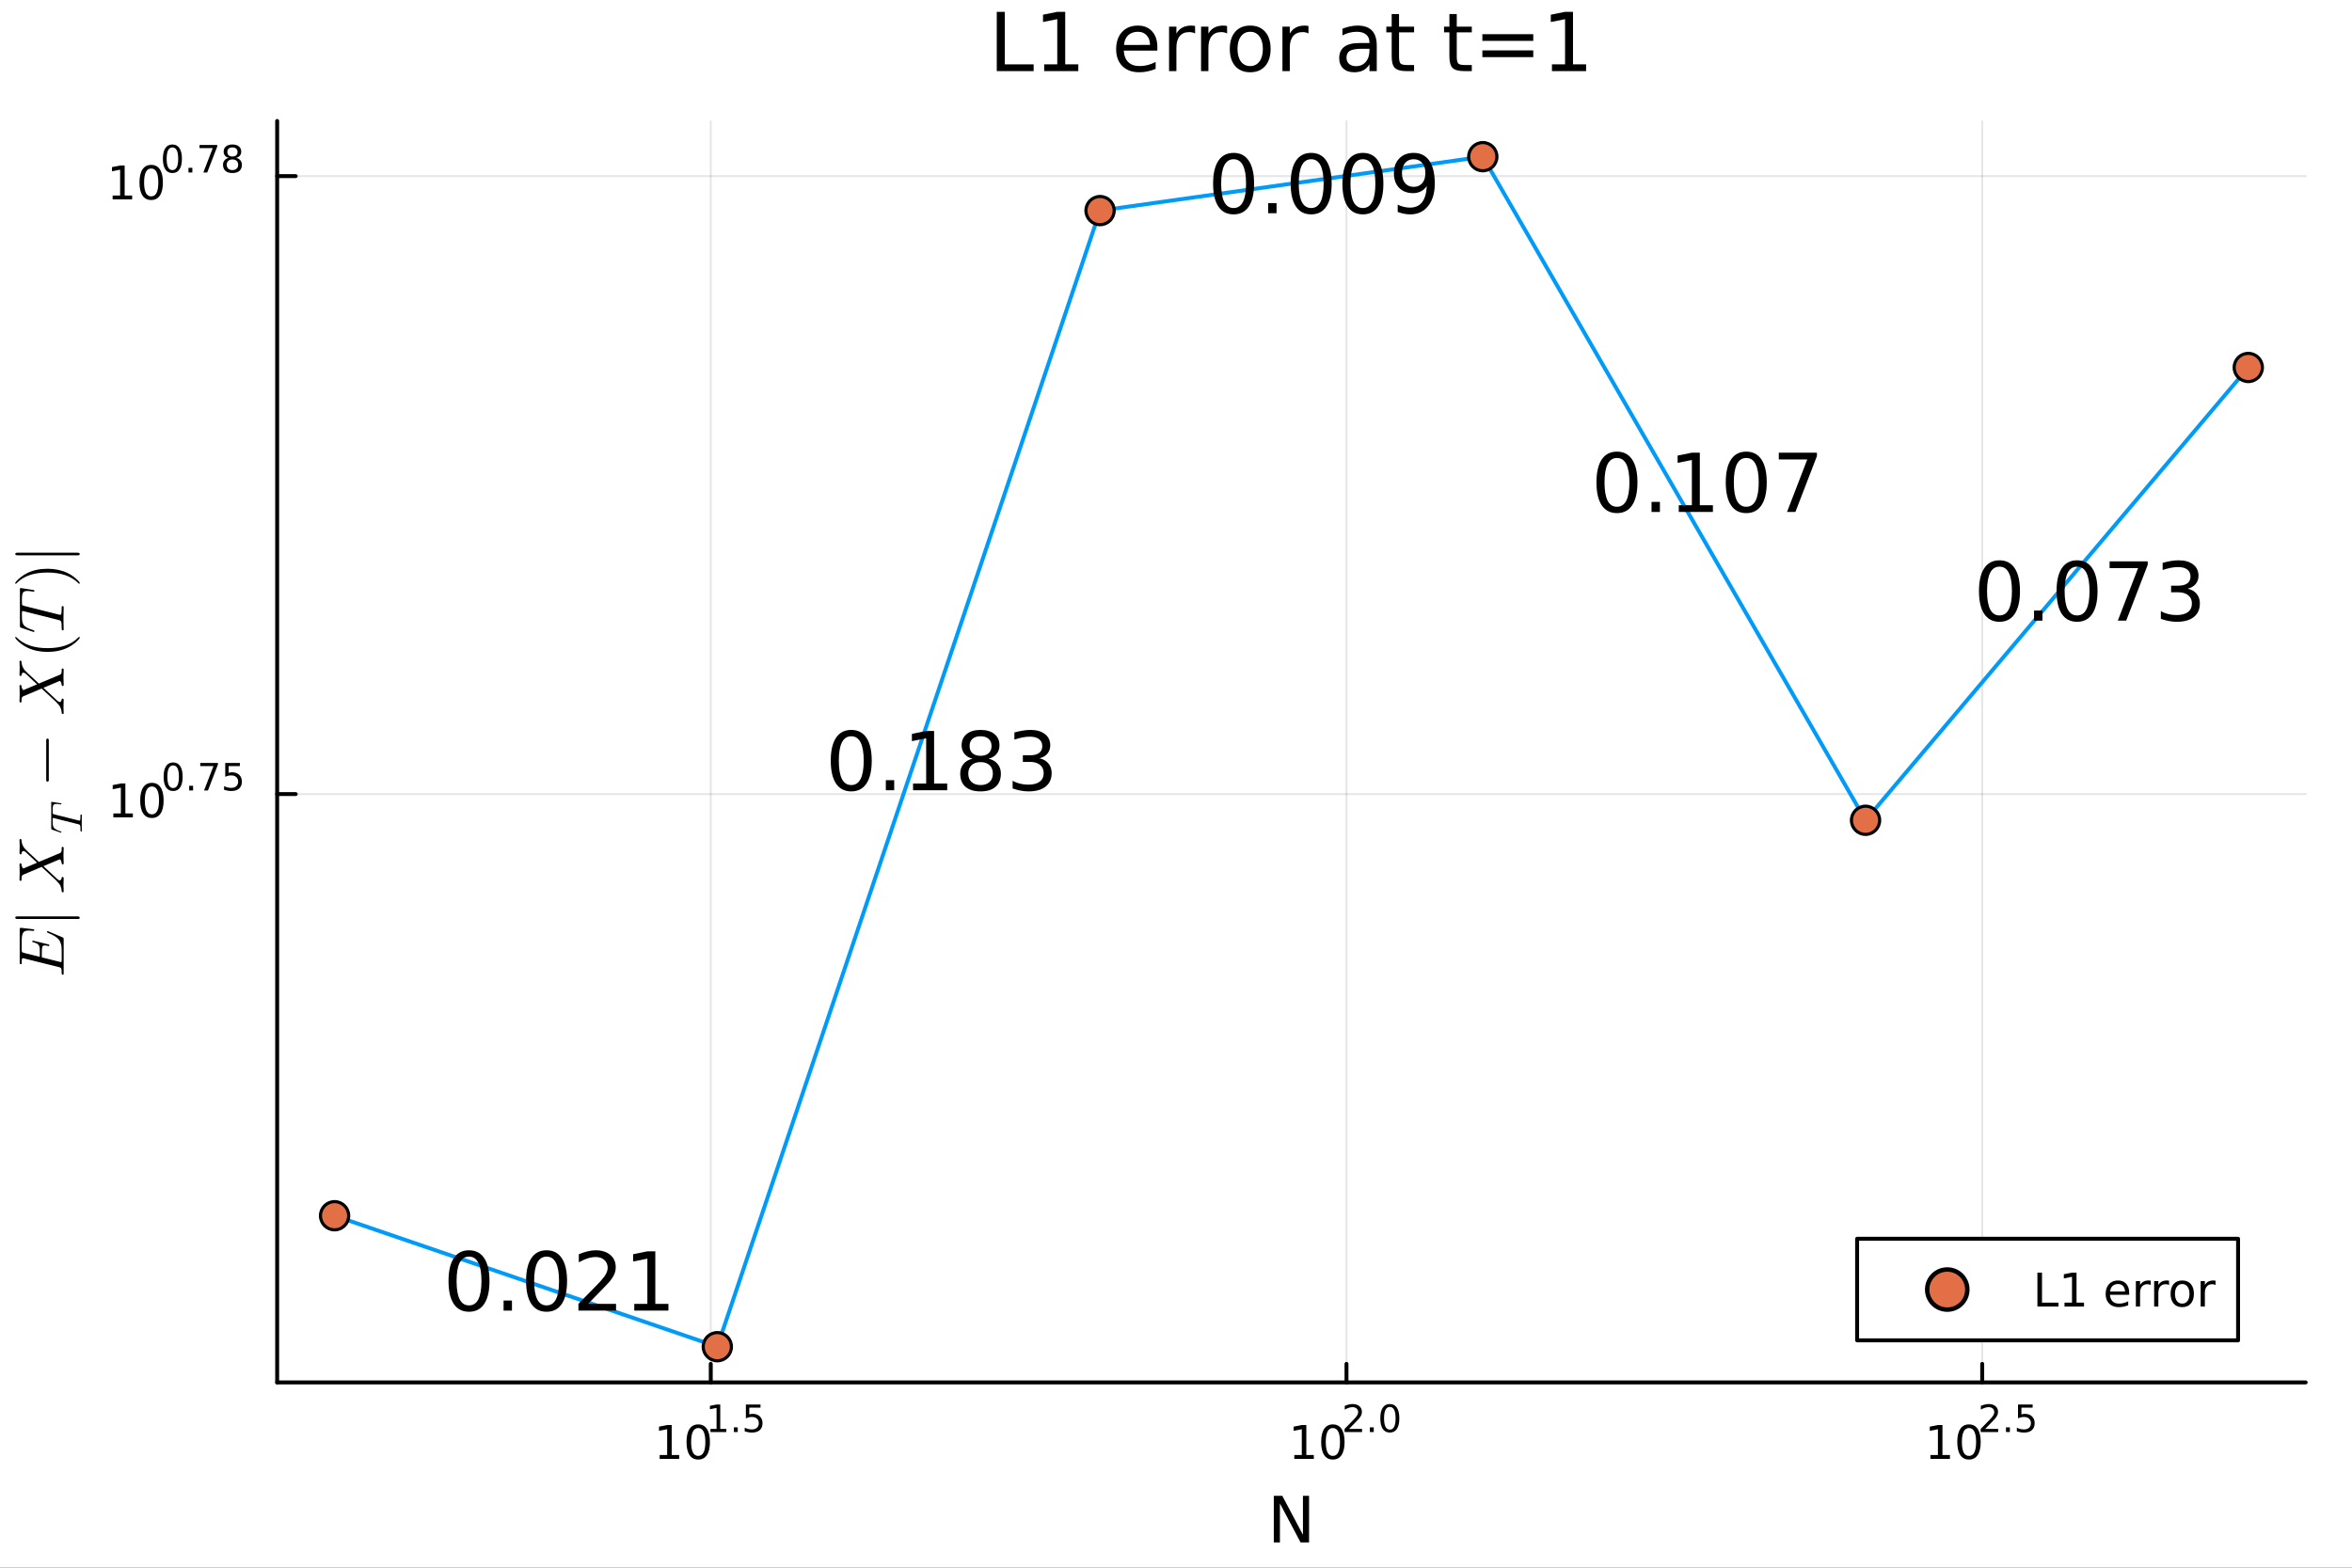 <?xml version="1.0" encoding="utf-8"?>
<svg xmlns="http://www.w3.org/2000/svg" xmlns:xlink="http://www.w3.org/1999/xlink" width="600" height="400" viewBox="0 0 2400 1600">
<rect x="0" y="0" width="2400" height="1600" fill="#333333" stroke="none"/>
<defs>
  <clipPath id="clip220">
    <rect x="0" y="0" width="2400" height="1600"/>
  </clipPath>
</defs>
<path clip-path="url(#clip220)" d="M0 1600 L2400 1600 L2400 0 L0 0  Z" fill="#ffffff" fill-rule="evenodd" fill-opacity="1"/>
<defs>
  <clipPath id="clip221">
    <rect x="480" y="0" width="1681" height="1600"/>
  </clipPath>
</defs>
<path clip-path="url(#clip220)" d="M282.819 1410.9 L2352.76 1410.9 L2352.76 123.472 L282.819 123.472  Z" fill="#ffffff" fill-rule="evenodd" fill-opacity="1"/>
<defs>
  <clipPath id="clip222">
    <rect x="282" y="123" width="2071" height="1288"/>
  </clipPath>
</defs>
<polyline clip-path="url(#clip222)" style="stroke:#000000; stroke-linecap:round; stroke-linejoin:round; stroke-width:2; stroke-opacity:0.1; fill:none" points="725.275,1410.9 725.275,123.472 "/>
<polyline clip-path="url(#clip222)" style="stroke:#000000; stroke-linecap:round; stroke-linejoin:round; stroke-width:2; stroke-opacity:0.1; fill:none" points="1373.97,1410.9 1373.97,123.472 "/>
<polyline clip-path="url(#clip222)" style="stroke:#000000; stroke-linecap:round; stroke-linejoin:round; stroke-width:2; stroke-opacity:0.1; fill:none" points="2022.67,1410.9 2022.67,123.472 "/>
<polyline clip-path="url(#clip220)" style="stroke:#000000; stroke-linecap:round; stroke-linejoin:round; stroke-width:4; stroke-opacity:1; fill:none" points="282.819,1410.9 2352.76,1410.9 "/>
<polyline clip-path="url(#clip220)" style="stroke:#000000; stroke-linecap:round; stroke-linejoin:round; stroke-width:4; stroke-opacity:1; fill:none" points="725.275,1410.9 725.275,1392 "/>
<polyline clip-path="url(#clip220)" style="stroke:#000000; stroke-linecap:round; stroke-linejoin:round; stroke-width:4; stroke-opacity:1; fill:none" points="1373.97,1410.9 1373.97,1392 "/>
<polyline clip-path="url(#clip220)" style="stroke:#000000; stroke-linecap:round; stroke-linejoin:round; stroke-width:4; stroke-opacity:1; fill:none" points="2022.67,1410.9 2022.67,1392 "/>
<path clip-path="url(#clip220)" d="M673.133 1485.02 L680.772 1485.02 L680.772 1458.66 L672.462 1460.32 L672.462 1456.06 L680.725 1454.4 L685.401 1454.4 L685.401 1485.02 L693.04 1485.02 L693.04 1488.96 L673.133 1488.96 L673.133 1485.02 Z" fill="#000000" fill-rule="nonzero" fill-opacity="1" /><path clip-path="url(#clip220)" d="M712.485 1457.48 Q708.873 1457.48 707.045 1461.04 Q705.239 1464.58 705.239 1471.71 Q705.239 1478.82 707.045 1482.38 Q708.873 1485.92 712.485 1485.92 Q716.119 1485.92 717.924 1482.38 Q719.753 1478.82 719.753 1471.71 Q719.753 1464.58 717.924 1461.04 Q716.119 1457.48 712.485 1457.48 M712.485 1453.77 Q718.295 1453.77 721.35 1458.38 Q724.429 1462.96 724.429 1471.71 Q724.429 1480.44 721.35 1485.04 Q718.295 1489.63 712.485 1489.63 Q706.674 1489.63 703.596 1485.04 Q700.54 1480.44 700.54 1471.71 Q700.54 1462.96 703.596 1458.38 Q706.674 1453.77 712.485 1453.77 Z" fill="#000000" fill-rule="nonzero" fill-opacity="1" /><path clip-path="url(#clip220)" d="M724.974 1458.35 L731.181 1458.35 L731.181 1436.93 L724.429 1438.28 L724.429 1434.82 L731.143 1433.47 L734.942 1433.47 L734.942 1458.35 L741.149 1458.35 L741.149 1461.55 L724.974 1461.55 L724.974 1458.35 Z" fill="#000000" fill-rule="nonzero" fill-opacity="1" /><path clip-path="url(#clip220)" d="M748.823 1456.77 L752.791 1456.77 L752.791 1461.55 L748.823 1461.55 L748.823 1456.77 Z" fill="#000000" fill-rule="nonzero" fill-opacity="1" /><path clip-path="url(#clip220)" d="M761.104 1433.47 L776.019 1433.47 L776.019 1436.66 L764.583 1436.66 L764.583 1443.55 Q765.411 1443.27 766.239 1443.13 Q767.066 1442.98 767.894 1442.98 Q772.596 1442.98 775.342 1445.56 Q778.087 1448.14 778.087 1452.54 Q778.087 1457.07 775.266 1459.59 Q772.445 1462.09 767.311 1462.09 Q765.543 1462.09 763.7 1461.79 Q761.875 1461.49 759.919 1460.89 L759.919 1457.07 Q761.612 1457.99 763.417 1458.44 Q765.223 1458.89 767.235 1458.89 Q770.489 1458.89 772.389 1457.18 Q774.288 1455.47 774.288 1452.54 Q774.288 1449.6 772.389 1447.89 Q770.489 1446.18 767.235 1446.18 Q765.712 1446.18 764.189 1446.52 Q762.684 1446.86 761.104 1447.57 L761.104 1433.47 Z" fill="#000000" fill-rule="nonzero" fill-opacity="1" /><path clip-path="url(#clip220)" d="M1320.72 1485.02 L1328.36 1485.02 L1328.36 1458.66 L1320.05 1460.32 L1320.05 1456.06 L1328.31 1454.4 L1332.99 1454.4 L1332.99 1485.02 L1340.63 1485.02 L1340.63 1488.96 L1320.72 1488.96 L1320.72 1485.02 Z" fill="#000000" fill-rule="nonzero" fill-opacity="1" /><path clip-path="url(#clip220)" d="M1360.07 1457.48 Q1356.46 1457.48 1354.63 1461.04 Q1352.83 1464.58 1352.83 1471.71 Q1352.83 1478.82 1354.63 1482.38 Q1356.46 1485.92 1360.07 1485.92 Q1363.71 1485.92 1365.51 1482.38 Q1367.34 1478.82 1367.34 1471.71 Q1367.34 1464.58 1365.51 1461.04 Q1363.71 1457.48 1360.07 1457.48 M1360.07 1453.77 Q1365.88 1453.77 1368.94 1458.38 Q1372.02 1462.96 1372.02 1471.71 Q1372.02 1480.44 1368.94 1485.04 Q1365.88 1489.63 1360.07 1489.63 Q1354.26 1489.63 1351.18 1485.04 Q1348.13 1480.44 1348.13 1471.71 Q1348.13 1462.96 1351.18 1458.38 Q1354.26 1453.77 1360.07 1453.77 Z" fill="#000000" fill-rule="nonzero" fill-opacity="1" /><path clip-path="url(#clip220)" d="M1376.59 1458.35 L1389.85 1458.35 L1389.85 1461.55 L1372.02 1461.55 L1372.02 1458.35 Q1374.18 1456.11 1377.9 1452.35 Q1381.65 1448.57 1382.6 1447.48 Q1384.43 1445.43 1385.14 1444.02 Q1385.88 1442.59 1385.88 1441.22 Q1385.88 1438.98 1384.3 1437.57 Q1382.74 1436.16 1380.22 1436.16 Q1378.43 1436.16 1376.44 1436.78 Q1374.46 1437.4 1372.2 1438.66 L1372.2 1434.82 Q1374.5 1433.9 1376.49 1433.43 Q1378.49 1432.96 1380.14 1432.96 Q1384.5 1432.96 1387.1 1435.14 Q1389.69 1437.32 1389.69 1440.97 Q1389.69 1442.7 1389.04 1444.26 Q1388.4 1445.8 1386.69 1447.91 Q1386.22 1448.46 1383.7 1451.07 Q1381.18 1453.67 1376.59 1458.35 Z" fill="#000000" fill-rule="nonzero" fill-opacity="1" /><path clip-path="url(#clip220)" d="M1397.82 1456.77 L1401.79 1456.77 L1401.79 1461.55 L1397.82 1461.55 L1397.82 1456.77 Z" fill="#000000" fill-rule="nonzero" fill-opacity="1" /><path clip-path="url(#clip220)" d="M1418.19 1435.97 Q1415.25 1435.97 1413.77 1438.86 Q1412.3 1441.74 1412.3 1447.53 Q1412.3 1453.31 1413.77 1456.2 Q1415.25 1459.08 1418.19 1459.08 Q1421.14 1459.08 1422.61 1456.2 Q1424.09 1453.31 1424.09 1447.53 Q1424.09 1441.74 1422.61 1438.86 Q1421.14 1435.97 1418.19 1435.97 M1418.19 1432.96 Q1422.91 1432.96 1425.39 1436.7 Q1427.89 1440.43 1427.89 1447.53 Q1427.89 1454.62 1425.39 1458.37 Q1422.91 1462.09 1418.19 1462.09 Q1413.47 1462.09 1410.97 1458.37 Q1408.48 1454.62 1408.48 1447.53 Q1408.48 1440.43 1410.97 1436.7 Q1413.47 1432.96 1418.19 1432.96 Z" fill="#000000" fill-rule="nonzero" fill-opacity="1" /><path clip-path="url(#clip220)" d="M1969.82 1485.02 L1977.46 1485.02 L1977.46 1458.66 L1969.15 1460.32 L1969.15 1456.06 L1977.41 1454.4 L1982.09 1454.4 L1982.09 1485.02 L1989.73 1485.02 L1989.73 1488.96 L1969.82 1488.96 L1969.82 1485.02 Z" fill="#000000" fill-rule="nonzero" fill-opacity="1" /><path clip-path="url(#clip220)" d="M2009.17 1457.48 Q2005.56 1457.48 2003.73 1461.04 Q2001.93 1464.58 2001.93 1471.71 Q2001.93 1478.82 2003.73 1482.38 Q2005.56 1485.92 2009.17 1485.92 Q2012.81 1485.92 2014.61 1482.38 Q2016.44 1478.82 2016.44 1471.71 Q2016.44 1464.58 2014.61 1461.04 Q2012.81 1457.48 2009.17 1457.48 M2009.17 1453.77 Q2014.98 1453.77 2018.04 1458.38 Q2021.12 1462.96 2021.12 1471.71 Q2021.12 1480.44 2018.04 1485.04 Q2014.98 1489.63 2009.17 1489.63 Q2003.36 1489.63 2000.28 1485.04 Q1997.23 1480.44 1997.23 1471.71 Q1997.23 1462.96 2000.28 1458.38 Q2003.36 1453.77 2009.17 1453.77 Z" fill="#000000" fill-rule="nonzero" fill-opacity="1" /><path clip-path="url(#clip220)" d="M2025.69 1458.35 L2038.95 1458.35 L2038.95 1461.55 L2021.12 1461.55 L2021.12 1458.35 Q2023.28 1456.11 2027 1452.35 Q2030.75 1448.57 2031.71 1447.48 Q2033.53 1445.43 2034.24 1444.02 Q2034.98 1442.59 2034.98 1441.22 Q2034.98 1438.98 2033.4 1437.57 Q2031.84 1436.16 2029.32 1436.16 Q2027.53 1436.16 2025.54 1436.78 Q2023.56 1437.4 2021.3 1438.66 L2021.3 1434.82 Q2023.6 1433.9 2025.59 1433.43 Q2027.59 1432.96 2029.24 1432.96 Q2033.6 1432.96 2036.2 1435.14 Q2038.8 1437.32 2038.8 1440.97 Q2038.8 1442.7 2038.14 1444.26 Q2037.5 1445.8 2035.79 1447.91 Q2035.32 1448.46 2032.8 1451.07 Q2030.28 1453.67 2025.69 1458.35 Z" fill="#000000" fill-rule="nonzero" fill-opacity="1" /><path clip-path="url(#clip220)" d="M2046.92 1456.77 L2050.89 1456.77 L2050.89 1461.55 L2046.92 1461.55 L2046.92 1456.77 Z" fill="#000000" fill-rule="nonzero" fill-opacity="1" /><path clip-path="url(#clip220)" d="M2059.2 1433.47 L2074.12 1433.47 L2074.12 1436.66 L2062.68 1436.66 L2062.68 1443.55 Q2063.51 1443.27 2064.34 1443.13 Q2065.16 1442.98 2065.99 1442.98 Q2070.69 1442.98 2073.44 1445.56 Q2076.19 1448.14 2076.19 1452.54 Q2076.19 1457.07 2073.36 1459.59 Q2070.54 1462.09 2065.41 1462.09 Q2063.64 1462.09 2061.8 1461.79 Q2059.97 1461.49 2058.02 1460.89 L2058.02 1457.07 Q2059.71 1457.99 2061.52 1458.44 Q2063.32 1458.89 2065.33 1458.89 Q2068.59 1458.89 2070.49 1457.18 Q2072.39 1455.47 2072.39 1452.54 Q2072.39 1449.6 2070.49 1447.89 Q2068.59 1446.18 2065.33 1446.18 Q2063.81 1446.18 2062.29 1446.52 Q2060.78 1446.86 2059.2 1447.57 L2059.2 1433.47 Z" fill="#000000" fill-rule="nonzero" fill-opacity="1" /><path clip-path="url(#clip220)" d="M1299.8 1526.67 L1308.46 1526.67 L1329.53 1566.42 L1329.53 1526.67 L1335.77 1526.67 L1335.77 1574.19 L1327.11 1574.19 L1306.04 1534.43 L1306.04 1574.19 L1299.8 1574.19 L1299.8 1526.67 Z" fill="#000000" fill-rule="nonzero" fill-opacity="1" /><polyline clip-path="url(#clip222)" style="stroke:#000000; stroke-linecap:round; stroke-linejoin:round; stroke-width:2; stroke-opacity:0.1; fill:none" points="282.819,810.444 2352.76,810.444 "/>
<polyline clip-path="url(#clip222)" style="stroke:#000000; stroke-linecap:round; stroke-linejoin:round; stroke-width:2; stroke-opacity:0.1; fill:none" points="282.819,179.739 2352.76,179.739 "/>
<polyline clip-path="url(#clip220)" style="stroke:#000000; stroke-linecap:round; stroke-linejoin:round; stroke-width:4; stroke-opacity:1; fill:none" points="282.819,1410.9 282.819,123.472 "/>
<polyline clip-path="url(#clip220)" style="stroke:#000000; stroke-linecap:round; stroke-linejoin:round; stroke-width:4; stroke-opacity:1; fill:none" points="282.819,810.444 301.716,810.444 "/>
<polyline clip-path="url(#clip220)" style="stroke:#000000; stroke-linecap:round; stroke-linejoin:round; stroke-width:4; stroke-opacity:1; fill:none" points="282.819,179.739 301.716,179.739 "/>
<path clip-path="url(#clip220)" d="M115.665 830.237 L123.304 830.237 L123.304 803.871 L114.994 805.538 L114.994 801.279 L123.258 799.612 L127.933 799.612 L127.933 830.237 L135.572 830.237 L135.572 834.172 L115.665 834.172 L115.665 830.237 Z" fill="#000000" fill-rule="nonzero" fill-opacity="1" /><path clip-path="url(#clip220)" d="M155.017 802.691 Q151.406 802.691 149.577 806.255 Q147.771 809.797 147.771 816.927 Q147.771 824.033 149.577 827.598 Q151.406 831.139 155.017 831.139 Q158.651 831.139 160.456 827.598 Q162.285 824.033 162.285 816.927 Q162.285 809.797 160.456 806.255 Q158.651 802.691 155.017 802.691 M155.017 798.987 Q160.827 798.987 163.882 803.593 Q166.961 808.177 166.961 816.927 Q166.961 825.653 163.882 830.26 Q160.827 834.843 155.017 834.843 Q149.206 834.843 146.128 830.26 Q143.072 825.653 143.072 816.927 Q143.072 808.177 146.128 803.593 Q149.206 798.987 155.017 798.987 Z" fill="#000000" fill-rule="nonzero" fill-opacity="1" /><path clip-path="url(#clip220)" d="M176.666 781.183 Q173.732 781.183 172.246 784.079 Q170.779 786.957 170.779 792.75 Q170.779 798.524 172.246 801.42 Q173.732 804.298 176.666 804.298 Q179.619 804.298 181.086 801.42 Q182.571 798.524 182.571 792.75 Q182.571 786.957 181.086 784.079 Q179.619 781.183 176.666 781.183 M176.666 778.174 Q181.387 778.174 183.869 781.916 Q186.371 785.64 186.371 792.75 Q186.371 799.84 183.869 803.583 Q181.387 807.307 176.666 807.307 Q171.945 807.307 169.444 803.583 Q166.961 799.84 166.961 792.75 Q166.961 785.64 169.444 781.916 Q171.945 778.174 176.666 778.174 Z" fill="#000000" fill-rule="nonzero" fill-opacity="1" /><path clip-path="url(#clip220)" d="M193.047 801.984 L197.016 801.984 L197.016 806.761 L193.047 806.761 L193.047 801.984 Z" fill="#000000" fill-rule="nonzero" fill-opacity="1" /><path clip-path="url(#clip220)" d="M204.332 778.681 L222.387 778.681 L222.387 780.299 L212.194 806.761 L208.225 806.761 L217.817 781.879 L204.332 781.879 L204.332 778.681 Z" fill="#000000" fill-rule="nonzero" fill-opacity="1" /><path clip-path="url(#clip220)" d="M229.835 778.681 L244.75 778.681 L244.75 781.879 L233.315 781.879 L233.315 788.762 Q234.142 788.48 234.97 788.349 Q235.797 788.198 236.625 788.198 Q241.327 788.198 244.073 790.775 Q246.819 793.352 246.819 797.753 Q246.819 802.285 243.998 804.805 Q241.176 807.307 236.042 807.307 Q234.274 807.307 232.431 807.006 Q230.606 806.705 228.65 806.103 L228.65 802.285 Q230.343 803.207 232.149 803.658 Q233.954 804.11 235.967 804.11 Q239.22 804.11 241.12 802.398 Q243.02 800.687 243.02 797.753 Q243.02 794.819 241.12 793.107 Q239.22 791.396 235.967 791.396 Q234.443 791.396 232.92 791.734 Q231.415 792.073 229.835 792.787 L229.835 778.681 Z" fill="#000000" fill-rule="nonzero" fill-opacity="1" /><path clip-path="url(#clip220)" d="M114.931 199.531 L122.57 199.531 L122.57 173.165 L114.26 174.832 L114.26 170.573 L122.524 168.906 L127.2 168.906 L127.2 199.531 L134.839 199.531 L134.839 203.466 L114.931 203.466 L114.931 199.531 Z" fill="#000000" fill-rule="nonzero" fill-opacity="1" /><path clip-path="url(#clip220)" d="M154.283 171.985 Q150.672 171.985 148.843 175.55 Q147.038 179.091 147.038 186.221 Q147.038 193.327 148.843 196.892 Q150.672 200.434 154.283 200.434 Q157.917 200.434 159.723 196.892 Q161.552 193.327 161.552 186.221 Q161.552 179.091 159.723 175.55 Q157.917 171.985 154.283 171.985 M154.283 168.281 Q160.093 168.281 163.149 172.888 Q166.227 177.471 166.227 186.221 Q166.227 194.948 163.149 199.554 Q160.093 204.137 154.283 204.137 Q148.473 204.137 145.394 199.554 Q142.339 194.948 142.339 186.221 Q142.339 177.471 145.394 172.888 Q148.473 168.281 154.283 168.281 Z" fill="#000000" fill-rule="nonzero" fill-opacity="1" /><path clip-path="url(#clip220)" d="M175.932 150.477 Q172.998 150.477 171.512 153.374 Q170.045 156.251 170.045 162.044 Q170.045 167.818 171.512 170.714 Q172.998 173.592 175.932 173.592 Q178.885 173.592 180.352 170.714 Q181.838 167.818 181.838 162.044 Q181.838 156.251 180.352 153.374 Q178.885 150.477 175.932 150.477 M175.932 147.468 Q180.653 147.468 183.136 151.211 Q185.637 154.935 185.637 162.044 Q185.637 169.135 183.136 172.877 Q180.653 176.601 175.932 176.601 Q171.212 176.601 168.71 172.877 Q166.227 169.135 166.227 162.044 Q166.227 154.935 168.71 151.211 Q171.212 147.468 175.932 147.468 Z" fill="#000000" fill-rule="nonzero" fill-opacity="1" /><path clip-path="url(#clip220)" d="M192.314 171.279 L196.282 171.279 L196.282 176.056 L192.314 176.056 L192.314 171.279 Z" fill="#000000" fill-rule="nonzero" fill-opacity="1" /><path clip-path="url(#clip220)" d="M203.599 147.976 L221.654 147.976 L221.654 149.593 L211.46 176.056 L207.492 176.056 L217.084 151.173 L203.599 151.173 L203.599 147.976 Z" fill="#000000" fill-rule="nonzero" fill-opacity="1" /><path clip-path="url(#clip220)" d="M237.189 162.721 Q234.481 162.721 232.92 164.169 Q231.378 165.617 231.378 168.157 Q231.378 170.696 232.92 172.144 Q234.481 173.592 237.189 173.592 Q239.898 173.592 241.459 172.144 Q243.02 170.677 243.02 168.157 Q243.02 165.617 241.459 164.169 Q239.916 162.721 237.189 162.721 M233.39 161.104 Q230.945 160.502 229.572 158.828 Q228.218 157.154 228.218 154.747 Q228.218 151.38 230.606 149.424 Q233.014 147.468 237.189 147.468 Q241.383 147.468 243.772 149.424 Q246.16 151.38 246.16 154.747 Q246.16 157.154 244.788 158.828 Q243.433 160.502 241.007 161.104 Q243.753 161.743 245.277 163.605 Q246.819 165.467 246.819 168.157 Q246.819 172.238 244.317 174.42 Q241.835 176.601 237.189 176.601 Q232.544 176.601 230.042 174.42 Q227.56 172.238 227.56 168.157 Q227.56 165.467 229.102 163.605 Q230.644 161.743 233.39 161.104 M231.998 155.104 Q231.998 157.286 233.352 158.508 Q234.725 159.731 237.189 159.731 Q239.634 159.731 241.007 158.508 Q242.399 157.286 242.399 155.104 Q242.399 152.922 241.007 151.7 Q239.634 150.477 237.189 150.477 Q234.725 150.477 233.352 151.7 Q231.998 152.922 231.998 155.104 Z" fill="#000000" fill-rule="nonzero" fill-opacity="1" /><path clip-path="url(#clip220)" d="M21.903 947.004 L33.304 948.325 Q34.334 948.421 34.657 948.582 Q34.946 948.744 34.946 949.259 Q34.946 949.645 34.721 949.871 Q34.463 950.064 34.173 950.064 Q34.012 950.064 33.594 950.032 Q33.175 950 32.982 950 Q30.985 949.71 29.471 949.71 Q26.669 949.71 25.156 950.547 Q23.61 951.384 22.901 953.542 Q22.161 955.7 22.161 959.758 L22.161 969.033 Q22.161 971.159 22.547 971.674 Q22.934 972.157 24.737 972.608 L40.615 976.569 L40.615 970.354 Q40.615 968.035 40.325 966.65 Q40.035 965.233 39.23 964.299 Q38.392 963.333 37.265 962.817 Q36.138 962.27 34.109 961.722 Q33.433 961.561 33.175 961.4 Q32.917 961.207 32.917 960.788 Q32.917 960.466 33.143 960.241 Q33.336 960.016 33.626 960.016 L49.053 963.784 Q49.825 963.977 50.115 964.17 Q50.373 964.363 50.373 964.75 Q50.373 965.168 50.148 965.394 Q49.922 965.619 49.664 965.619 Q49.407 965.619 48.924 965.426 Q46.83 964.943 45.703 964.943 Q45.059 964.943 44.737 965.007 Q44.415 965.04 43.964 965.33 Q43.481 965.587 43.255 966.167 Q43.03 966.747 42.869 967.842 Q42.676 968.937 42.676 970.579 L42.676 977.085 L60.679 981.593 Q61.87 981.916 62.193 981.916 Q62.547 981.916 62.676 981.755 Q62.772 981.561 62.837 981.046 Q62.933 980.466 62.933 979.597 L62.933 969.967 Q62.933 967.842 62.74 966.135 Q62.547 964.428 62.064 963.011 Q61.581 961.561 61.033 960.466 Q60.486 959.371 59.487 958.341 Q58.457 957.31 57.555 956.602 Q56.621 955.861 55.043 954.991 Q53.465 954.122 52.176 953.51 Q50.856 952.898 48.73 951.964 Q47.958 951.706 47.958 951.095 Q47.958 950.74 48.151 950.547 Q48.312 950.354 48.473 950.322 L48.666 950.322 Q49.278 950.515 49.6 950.644 L63.835 956.698 Q64.64 957.053 64.801 957.342 Q64.962 957.632 64.962 958.76 L64.962 992.994 Q64.962 993.767 64.93 994.089 Q64.898 994.379 64.737 994.605 Q64.543 994.83 64.157 994.83 Q63.545 994.83 63.288 994.572 Q62.998 994.315 62.965 994.025 Q62.933 993.735 62.933 992.994 Q62.933 991.384 62.837 990.418 Q62.74 989.452 62.611 988.84 Q62.45 988.196 61.999 987.874 Q61.548 987.519 61.162 987.358 Q60.743 987.197 59.809 986.972 L24.93 978.276 Q23.739 977.954 23.352 977.954 Q22.934 977.954 22.676 978.244 Q22.418 978.502 22.322 979.21 Q22.193 979.919 22.193 980.498 Q22.161 981.046 22.161 982.238 Q22.161 983.011 22.128 983.333 Q22.096 983.622 21.935 983.848 Q21.774 984.073 21.42 984.073 Q20.518 984.073 20.325 983.687 Q20.099 983.268 20.099 982.109 L20.099 948.808 Q20.099 947.487 20.389 947.198 Q20.647 946.876 21.903 947.004 Z" fill="#000000" fill-rule="nonzero" fill-opacity="1" /><path clip-path="url(#clip220)" d="M79.423 937.919 L18.006 937.919 Q15.558 937.919 15.558 936.599 Q15.558 935.279 17.523 935.279 L78.94 935.279 Q81.387 935.279 81.387 936.599 Q81.387 937.919 79.423 937.919 Z" fill="#000000" fill-rule="nonzero" fill-opacity="1" /><path clip-path="url(#clip220)" d="M20.647 856.331 Q21.227 856.331 21.549 856.556 Q21.839 856.749 21.903 856.975 Q21.935 857.2 21.967 857.78 Q22.193 862.385 25.317 866.153 Q26.122 867.087 28.634 869.438 Q31.146 871.757 34.495 874.849 Q37.845 877.909 39.648 879.68 L60.002 871.178 Q60.808 870.823 61.162 870.694 Q61.484 870.533 61.903 870.211 Q62.321 869.857 62.45 869.599 Q62.579 869.31 62.74 868.698 Q62.869 868.054 62.901 867.409 Q62.901 866.733 62.933 865.509 Q62.933 865.123 62.965 864.962 Q62.965 864.769 63.159 864.543 Q63.32 864.318 63.706 864.318 Q64.286 864.318 64.608 864.575 Q64.898 864.801 64.93 865.026 Q64.962 865.219 64.962 865.574 Q64.962 866.411 64.866 869.245 Q64.769 872.079 64.769 872.884 L64.962 881.194 Q64.962 882.192 64.157 882.192 Q63.738 882.192 63.513 882.128 Q63.255 882.031 63.159 881.805 Q63.03 881.58 62.998 881.419 Q62.965 881.258 62.933 880.871 Q62.804 879.68 62.45 878.778 Q62.064 877.844 61.677 877.458 Q61.291 877.039 61.001 877.039 L60.067 877.361 L44.318 884.028 L50.792 889.986 L57.909 896.717 Q59.809 898.488 60.872 898.488 Q62.643 898.488 62.933 895.847 Q62.998 895.042 63.642 895.042 Q64.254 895.042 64.576 895.3 Q64.866 895.525 64.93 895.751 Q64.962 895.944 64.962 896.234 Q64.962 897.425 64.866 899.937 Q64.769 902.417 64.769 903.641 Q64.769 904.672 64.866 906.765 Q64.962 908.858 64.962 909.825 Q64.962 910.211 64.769 910.436 Q64.576 910.662 64.382 910.662 L64.222 910.694 Q63.771 910.694 63.513 910.63 Q63.255 910.533 63.127 910.275 Q62.998 909.986 62.998 909.857 Q62.965 909.728 62.933 909.245 Q62.772 906.507 61.709 904.189 Q60.647 901.837 58.167 899.551 Q58.006 899.358 57.812 899.132 Q57.619 898.875 57.458 898.681 L42.483 884.768 L24.061 892.562 Q23.223 892.916 22.869 893.239 Q22.483 893.561 22.225 894.559 Q21.967 895.557 21.967 897.49 Q21.967 898.037 21.935 898.295 Q21.903 898.552 21.742 898.778 Q21.581 899.003 21.227 899.003 Q20.615 899.003 20.325 898.778 Q20.003 898.52 19.971 898.327 Q19.906 898.102 19.906 897.812 Q19.906 897.007 20.003 894.14 Q20.099 891.274 20.099 890.437 Q20.099 889.052 20.003 886.282 Q19.906 883.48 19.906 882.128 Q19.906 881.129 20.711 881.129 Q21.227 881.129 21.517 881.355 Q21.806 881.58 21.871 881.805 Q21.935 882.031 21.967 882.45 Q22.096 883.706 22.515 884.672 Q22.901 885.606 23.288 885.992 Q23.642 886.346 23.867 886.346 L24.737 886.024 L37.845 880.485 L26.38 869.793 Q24.962 868.537 23.996 868.537 Q22.257 868.537 21.967 871.178 Q21.839 871.983 21.227 871.983 Q20.615 871.983 20.325 871.725 Q20.003 871.467 19.971 871.274 Q19.906 871.049 19.906 870.727 Q19.906 869.535 20.003 867.087 Q20.099 864.608 20.099 863.384 Q20.099 862.353 20.003 860.26 Q19.906 858.166 19.906 857.2 Q19.906 856.814 20.099 856.588 Q20.261 856.363 20.454 856.363 L20.647 856.331 Z" fill="#000000" fill-rule="nonzero" fill-opacity="1" /><path clip-path="url(#clip220)" d="M52.784 818.406 Q53.212 818.406 53.573 818.497 L61.599 819.759 Q62.207 819.827 62.433 819.962 Q62.658 820.075 62.658 820.435 Q62.658 820.999 62.072 820.999 Q61.734 820.999 61.193 820.864 Q58.645 820.48 57.496 820.48 Q56.729 820.48 56.166 820.638 Q55.579 820.774 55.174 820.999 Q54.768 821.202 54.497 821.675 Q54.227 822.149 54.069 822.6 Q53.911 823.051 53.843 823.862 Q53.753 824.674 53.731 825.373 Q53.708 826.071 53.708 827.221 Q53.708 829.724 53.798 830.129 Q53.911 830.558 54.249 830.783 Q54.565 830.986 55.512 831.211 L80.017 837.343 L80.987 837.524 Q81.528 837.524 81.708 837.186 Q81.888 836.847 82.001 835.81 Q82.114 834.323 82.114 832.857 Q82.114 832.812 82.114 832.722 Q82.114 832.226 82.136 832.023 Q82.136 831.82 82.181 831.617 Q82.227 831.414 82.339 831.369 Q82.429 831.302 82.61 831.302 Q83.038 831.302 83.264 831.482 Q83.466 831.662 83.512 831.843 Q83.534 832.001 83.534 832.316 Q83.534 832.947 83.489 834.3 Q83.444 835.653 83.444 836.329 L83.399 840.161 L83.444 844.084 Q83.444 844.693 83.489 845.978 Q83.534 847.263 83.534 847.872 Q83.534 848.661 82.971 848.661 Q82.339 848.661 82.227 848.368 Q82.114 848.052 82.114 846.722 Q82.114 844.851 82.024 843.836 Q81.933 842.822 81.618 842.281 Q81.302 841.717 80.987 841.559 Q80.648 841.401 79.882 841.221 L55.241 835.021 Q54.7 834.841 54.272 834.841 Q54.046 834.841 53.956 834.909 Q53.866 834.954 53.798 835.247 Q53.708 835.54 53.708 836.149 L53.708 837.952 Q53.708 839.801 53.798 840.951 Q53.866 842.078 54.204 843.16 Q54.542 844.219 55.016 844.851 Q55.489 845.459 56.459 846.136 Q57.428 846.812 58.6 847.308 Q59.773 847.781 61.689 848.458 Q62.32 848.683 62.5 848.818 Q62.658 848.931 62.658 849.247 Q62.658 849.472 62.523 849.653 Q62.365 849.81 62.162 849.81 Q61.418 849.585 61.328 849.54 L53.19 846.767 Q52.536 846.541 52.423 846.339 Q52.288 846.113 52.288 845.279 L52.288 819.669 Q52.288 819.263 52.288 819.128 Q52.288 818.993 52.333 818.767 Q52.378 818.542 52.491 818.474 Q52.604 818.406 52.784 818.406 Z" fill="#000000" fill-rule="nonzero" fill-opacity="1" /><path clip-path="url(#clip220)" d="M47.539 754.22 Q47.925 753.834 48.473 753.834 Q49.02 753.834 49.407 754.22 Q49.793 754.606 49.793 755.154 L49.793 796.442 Q49.793 796.989 49.407 797.376 Q49.02 797.762 48.473 797.762 Q47.925 797.762 47.539 797.376 Q47.152 796.989 47.152 796.442 L47.152 755.154 Q47.152 754.606 47.539 754.22 Z" fill="#000000" fill-rule="nonzero" fill-opacity="1" /><path clip-path="url(#clip220)" d="M20.647 674.282 Q21.227 674.282 21.549 674.507 Q21.839 674.701 21.903 674.926 Q21.935 675.151 21.967 675.731 Q22.193 680.337 25.317 684.105 Q26.122 685.039 28.634 687.39 Q31.146 689.709 34.495 692.8 Q37.845 695.86 39.648 697.631 L60.002 689.129 Q60.808 688.775 61.162 688.646 Q61.484 688.485 61.903 688.163 Q62.321 687.808 62.45 687.551 Q62.579 687.261 62.74 686.649 Q62.869 686.005 62.901 685.361 Q62.901 684.684 62.933 683.461 Q62.933 683.074 62.965 682.913 Q62.965 682.72 63.159 682.494 Q63.32 682.269 63.706 682.269 Q64.286 682.269 64.608 682.527 Q64.898 682.752 64.93 682.977 Q64.962 683.171 64.962 683.525 Q64.962 684.362 64.866 687.196 Q64.769 690.031 64.769 690.836 L64.962 699.145 Q64.962 700.143 64.157 700.143 Q63.738 700.143 63.513 700.079 Q63.255 699.982 63.159 699.757 Q63.03 699.531 62.998 699.37 Q62.965 699.209 62.933 698.823 Q62.804 697.631 62.45 696.729 Q62.064 695.795 61.677 695.409 Q61.291 694.99 61.001 694.99 L60.067 695.312 L44.318 701.979 L50.792 707.937 L57.909 714.668 Q59.809 716.439 60.872 716.439 Q62.643 716.439 62.933 713.799 Q62.998 712.993 63.642 712.993 Q64.254 712.993 64.576 713.251 Q64.866 713.476 64.93 713.702 Q64.962 713.895 64.962 714.185 Q64.962 715.377 64.866 717.889 Q64.769 720.368 64.769 721.592 Q64.769 722.623 64.866 724.716 Q64.962 726.81 64.962 727.776 Q64.962 728.162 64.769 728.388 Q64.576 728.613 64.382 728.613 L64.222 728.645 Q63.771 728.645 63.513 728.581 Q63.255 728.484 63.127 728.227 Q62.998 727.937 62.998 727.808 Q62.965 727.679 62.933 727.196 Q62.772 724.459 61.709 722.14 Q60.647 719.789 58.167 717.502 Q58.006 717.309 57.812 717.084 Q57.619 716.826 57.458 716.633 L42.483 702.72 L24.061 710.514 Q23.223 710.868 22.869 711.19 Q22.483 711.512 22.225 712.51 Q21.967 713.509 21.967 715.441 Q21.967 715.989 21.935 716.246 Q21.903 716.504 21.742 716.729 Q21.581 716.955 21.227 716.955 Q20.615 716.955 20.325 716.729 Q20.003 716.472 19.971 716.278 Q19.906 716.053 19.906 715.763 Q19.906 714.958 20.003 712.092 Q20.099 709.225 20.099 708.388 Q20.099 707.003 20.003 704.233 Q19.906 701.431 19.906 700.079 Q19.906 699.08 20.711 699.08 Q21.227 699.08 21.517 699.306 Q21.806 699.531 21.871 699.757 Q21.935 699.982 21.967 700.401 Q22.096 701.657 22.515 702.623 Q22.901 703.557 23.288 703.944 Q23.642 704.298 23.867 704.298 L24.737 703.976 L37.845 698.436 L26.38 687.744 Q24.962 686.488 23.996 686.488 Q22.257 686.488 21.967 689.129 Q21.839 689.934 21.227 689.934 Q20.615 689.934 20.325 689.676 Q20.003 689.419 19.971 689.225 Q19.906 689 19.906 688.678 Q19.906 687.486 20.003 685.039 Q20.099 682.559 20.099 681.335 Q20.099 680.304 20.003 678.211 Q19.906 676.118 19.906 675.151 Q19.906 674.765 20.099 674.54 Q20.261 674.314 20.454 674.314 L20.647 674.282 Z" fill="#000000" fill-rule="nonzero" fill-opacity="1" /><path clip-path="url(#clip220)" d="M48.473 665.337 Q37.33 665.337 28.344 661.183 Q24.576 659.412 21.42 656.932 Q18.264 654.452 16.879 652.809 Q15.494 651.167 15.494 650.716 Q15.494 650.072 16.138 650.04 Q16.46 650.04 17.265 650.909 Q28.087 661.537 48.473 661.505 Q68.924 661.505 79.326 651.167 Q80.453 650.04 80.808 650.04 Q81.452 650.04 81.452 650.716 Q81.452 651.167 80.131 652.745 Q78.811 654.323 75.783 656.771 Q72.756 659.218 69.052 660.99 Q60.067 665.337 48.473 665.337 Z" fill="#000000" fill-rule="nonzero" fill-opacity="1" /><path clip-path="url(#clip220)" d="M21.033 600.163 Q21.645 600.163 22.161 600.292 L33.626 602.096 Q34.495 602.192 34.818 602.385 Q35.14 602.547 35.14 603.062 Q35.14 603.867 34.302 603.867 Q33.819 603.867 33.046 603.674 Q29.407 603.126 27.765 603.126 Q26.669 603.126 25.864 603.352 Q25.027 603.545 24.447 603.867 Q23.867 604.157 23.481 604.833 Q23.095 605.509 22.869 606.154 Q22.644 606.798 22.547 607.957 Q22.418 609.117 22.386 610.115 Q22.354 611.113 22.354 612.756 Q22.354 616.331 22.483 616.91 Q22.644 617.522 23.127 617.844 Q23.578 618.134 24.93 618.456 L59.938 627.216 L61.323 627.474 Q62.096 627.474 62.353 626.991 Q62.611 626.508 62.772 625.026 Q62.933 622.901 62.933 620.807 Q62.933 620.743 62.933 620.614 Q62.933 619.905 62.965 619.616 Q62.965 619.326 63.03 619.036 Q63.094 618.746 63.255 618.682 Q63.384 618.585 63.642 618.585 Q64.254 618.585 64.576 618.843 Q64.866 619.1 64.93 619.358 Q64.962 619.583 64.962 620.034 Q64.962 620.936 64.898 622.868 Q64.833 624.801 64.833 625.767 L64.769 631.242 L64.833 636.846 Q64.833 637.715 64.898 639.551 Q64.962 641.387 64.962 642.256 Q64.962 643.384 64.157 643.384 Q63.255 643.384 63.094 642.965 Q62.933 642.514 62.933 640.614 Q62.933 637.941 62.804 636.491 Q62.676 635.042 62.225 634.269 Q61.774 633.464 61.323 633.239 Q60.84 633.013 59.745 632.756 L24.544 623.899 Q23.771 623.641 23.159 623.641 Q22.837 623.641 22.708 623.738 Q22.579 623.802 22.483 624.221 Q22.354 624.64 22.354 625.509 L22.354 628.086 Q22.354 630.727 22.483 632.369 Q22.579 633.979 23.062 635.525 Q23.546 637.039 24.222 637.941 Q24.898 638.81 26.283 639.776 Q27.668 640.743 29.343 641.451 Q31.017 642.128 33.755 643.094 Q34.657 643.416 34.914 643.609 Q35.14 643.77 35.14 644.221 Q35.14 644.543 34.946 644.801 Q34.721 645.026 34.431 645.026 Q33.368 644.704 33.239 644.64 L21.613 640.678 Q20.679 640.356 20.518 640.066 Q20.325 639.744 20.325 638.553 L20.325 601.967 Q20.325 601.387 20.325 601.194 Q20.325 601.001 20.389 600.679 Q20.454 600.357 20.615 600.26 Q20.776 600.163 21.033 600.163 Z" fill="#000000" fill-rule="nonzero" fill-opacity="1" /><path clip-path="url(#clip220)" d="M80.808 595.787 Q80.485 595.787 79.68 594.95 Q68.859 584.322 48.473 584.322 Q28.022 584.322 17.684 594.531 Q16.492 595.787 16.138 595.787 Q15.494 595.787 15.494 595.143 Q15.494 594.692 16.814 593.114 Q18.135 591.504 21.162 589.089 Q24.19 586.641 27.893 584.837 Q36.879 580.49 48.473 580.49 Q59.616 580.49 68.602 584.644 Q72.37 586.416 75.526 588.895 Q78.682 591.375 80.067 593.018 Q81.452 594.66 81.452 595.143 Q81.452 595.787 80.808 595.787 Z" fill="#000000" fill-rule="nonzero" fill-opacity="1" /><path clip-path="url(#clip220)" d="M79.423 566.764 L18.006 566.764 Q15.558 566.764 15.558 565.444 Q15.558 564.123 17.523 564.123 L78.94 564.123 Q81.387 564.123 81.387 565.444 Q81.387 566.764 79.423 566.764 Z" fill="#000000" fill-rule="nonzero" fill-opacity="1" /><path clip-path="url(#clip220)" d="M1017.11 12.096 L1025.29 12.096 L1025.29 65.689 L1054.74 65.689 L1054.74 72.576 L1017.11 72.576 L1017.11 12.096 Z" fill="#000000" fill-rule="nonzero" fill-opacity="1" /><path clip-path="url(#clip220)" d="M1065.48 65.689 L1078.84 65.689 L1078.84 19.55 L1064.3 22.466 L1064.3 15.013 L1078.76 12.096 L1086.95 12.096 L1086.95 65.689 L1100.31 65.689 L1100.31 72.576 L1065.48 72.576 L1065.48 65.689 Z" fill="#000000" fill-rule="nonzero" fill-opacity="1" /><path clip-path="url(#clip220)" d="M1180.97 48.028 L1180.97 51.673 L1146.7 51.673 Q1147.18 59.37 1151.32 63.421 Q1155.49 67.431 1162.9 67.431 Q1167.19 67.431 1171.21 66.378 Q1175.26 65.325 1179.23 63.218 L1179.23 70.267 Q1175.22 71.968 1171 72.86 Q1166.79 73.751 1162.46 73.751 Q1151.6 73.751 1145.24 67.431 Q1138.92 61.112 1138.92 50.337 Q1138.92 39.197 1144.91 32.675 Q1150.95 26.112 1161.16 26.112 Q1170.31 26.112 1175.62 32.026 Q1180.97 37.9 1180.97 48.028 M1173.51 45.84 Q1173.43 39.723 1170.07 36.077 Q1166.75 32.431 1161.24 32.431 Q1155 32.431 1151.23 35.956 Q1147.51 39.48 1146.94 45.88 L1173.51 45.84 Z" fill="#000000" fill-rule="nonzero" fill-opacity="1" /><path clip-path="url(#clip220)" d="M1219.49 34.173 Q1218.24 33.444 1216.74 33.12 Q1215.28 32.756 1213.5 32.756 Q1207.18 32.756 1203.77 36.888 Q1200.41 40.979 1200.41 48.676 L1200.41 72.576 L1192.92 72.576 L1192.92 27.206 L1200.41 27.206 L1200.41 34.254 Q1202.76 30.122 1206.53 28.138 Q1210.3 26.112 1215.68 26.112 Q1216.45 26.112 1217.39 26.234 Q1218.32 26.315 1219.45 26.517 L1219.49 34.173 Z" fill="#000000" fill-rule="nonzero" fill-opacity="1" /><path clip-path="url(#clip220)" d="M1252.14 34.173 Q1250.89 33.444 1249.39 33.12 Q1247.93 32.756 1246.15 32.756 Q1239.83 32.756 1236.42 36.888 Q1233.06 40.979 1233.06 48.676 L1233.06 72.576 L1225.57 72.576 L1225.57 27.206 L1233.06 27.206 L1233.06 34.254 Q1235.41 30.122 1239.18 28.138 Q1242.95 26.112 1248.33 26.112 Q1249.1 26.112 1250.04 26.234 Q1250.97 26.315 1252.1 26.517 L1252.14 34.173 Z" fill="#000000" fill-rule="nonzero" fill-opacity="1" /><path clip-path="url(#clip220)" d="M1275.72 32.431 Q1269.72 32.431 1266.24 37.131 Q1262.76 41.789 1262.76 49.931 Q1262.76 58.074 1266.2 62.773 Q1269.68 67.431 1275.72 67.431 Q1281.67 67.431 1285.16 62.732 Q1288.64 58.033 1288.64 49.931 Q1288.64 41.87 1285.16 37.171 Q1281.67 32.431 1275.72 32.431 M1275.72 26.112 Q1285.44 26.112 1290.99 32.431 Q1296.54 38.751 1296.54 49.931 Q1296.54 61.071 1290.99 67.431 Q1285.44 73.751 1275.72 73.751 Q1265.96 73.751 1260.41 67.431 Q1254.9 61.071 1254.9 49.931 Q1254.9 38.751 1260.41 32.431 Q1265.96 26.112 1275.72 26.112 Z" fill="#000000" fill-rule="nonzero" fill-opacity="1" /><path clip-path="url(#clip220)" d="M1335.19 34.173 Q1333.93 33.444 1332.43 33.12 Q1330.97 32.756 1329.19 32.756 Q1322.87 32.756 1319.47 36.888 Q1316.11 40.979 1316.11 48.676 L1316.11 72.576 L1308.61 72.576 L1308.61 27.206 L1316.11 27.206 L1316.11 34.254 Q1318.46 30.122 1322.22 28.138 Q1325.99 26.112 1331.38 26.112 Q1332.15 26.112 1333.08 26.234 Q1334.01 26.315 1335.15 26.517 L1335.19 34.173 Z" fill="#000000" fill-rule="nonzero" fill-opacity="1" /><path clip-path="url(#clip220)" d="M1389.99 49.769 Q1380.96 49.769 1377.48 51.835 Q1373.99 53.901 1373.99 58.884 Q1373.99 62.854 1376.59 65.203 Q1379.22 67.512 1383.72 67.512 Q1389.91 67.512 1393.64 63.137 Q1397.41 58.722 1397.41 51.43 L1397.41 49.769 L1389.99 49.769 M1404.86 46.691 L1404.86 72.576 L1397.41 72.576 L1397.41 65.689 Q1394.86 69.821 1391.05 71.806 Q1387.24 73.751 1381.73 73.751 Q1374.76 73.751 1370.63 69.862 Q1366.54 65.933 1366.54 59.37 Q1366.54 51.714 1371.64 47.825 Q1376.79 43.936 1386.96 43.936 L1397.41 43.936 L1397.41 43.207 Q1397.41 38.062 1394.01 35.267 Q1390.64 32.431 1384.53 32.431 Q1380.64 32.431 1376.95 33.363 Q1373.26 34.295 1369.86 36.158 L1369.86 29.272 Q1373.95 27.692 1377.8 26.922 Q1381.65 26.112 1385.3 26.112 Q1395.14 26.112 1400 31.216 Q1404.86 36.32 1404.86 46.691 Z" fill="#000000" fill-rule="nonzero" fill-opacity="1" /><path clip-path="url(#clip220)" d="M1427.59 14.324 L1427.59 27.206 L1442.94 27.206 L1442.94 32.999 L1427.59 32.999 L1427.59 57.628 Q1427.59 63.178 1429.09 64.758 Q1430.63 66.338 1435.28 66.338 L1442.94 66.338 L1442.94 72.576 L1435.28 72.576 Q1426.66 72.576 1423.37 69.376 Q1420.09 66.135 1420.09 57.628 L1420.09 32.999 L1414.62 32.999 L1414.62 27.206 L1420.09 27.206 L1420.09 14.324 L1427.59 14.324 Z" fill="#000000" fill-rule="nonzero" fill-opacity="1" /><path clip-path="url(#clip220)" d="M1486.49 14.324 L1486.49 27.206 L1501.84 27.206 L1501.84 32.999 L1486.49 32.999 L1486.49 57.628 Q1486.49 63.178 1487.99 64.758 Q1489.53 66.338 1494.18 66.338 L1501.84 66.338 L1501.84 72.576 L1494.18 72.576 Q1485.56 72.576 1482.27 69.376 Q1478.99 66.135 1478.99 57.628 L1478.99 32.999 L1473.52 32.999 L1473.52 27.206 L1478.99 27.206 L1478.99 14.324 L1486.49 14.324 Z" fill="#000000" fill-rule="nonzero" fill-opacity="1" /><path clip-path="url(#clip220)" d="M1512.62 34.903 L1564.55 34.903 L1564.55 41.708 L1512.62 41.708 L1512.62 34.903 M1512.62 51.43 L1564.55 51.43 L1564.55 58.317 L1512.62 58.317 L1512.62 51.43 Z" fill="#000000" fill-rule="nonzero" fill-opacity="1" /><path clip-path="url(#clip220)" d="M1583.63 65.689 L1597 65.689 L1597 19.55 L1582.45 22.466 L1582.45 15.013 L1596.91 12.096 L1605.1 12.096 L1605.1 65.689 L1618.47 65.689 L1618.47 72.576 L1583.63 72.576 L1583.63 65.689 Z" fill="#000000" fill-rule="nonzero" fill-opacity="1" /><polyline clip-path="url(#clip222)" style="stroke:#009af9; stroke-linecap:round; stroke-linejoin:round; stroke-width:4; stroke-opacity:1; fill:none" points="341.402,1240.79 731.956,1374.46 1122.51,214.923 1513.06,159.909 1903.62,837.195 2294.17,375.045 "/>
<circle clip-path="url(#clip222)" cx="341.402" cy="1240.79" r="14.4" fill="#e26f46" fill-rule="evenodd" fill-opacity="1" stroke="#000000" stroke-opacity="1" stroke-width="3.2"/>
<circle clip-path="url(#clip222)" cx="731.956" cy="1374.46" r="14.4" fill="#e26f46" fill-rule="evenodd" fill-opacity="1" stroke="#000000" stroke-opacity="1" stroke-width="3.2"/>
<circle clip-path="url(#clip222)" cx="1122.51" cy="214.923" r="14.4" fill="#e26f46" fill-rule="evenodd" fill-opacity="1" stroke="#000000" stroke-opacity="1" stroke-width="3.2"/>
<circle clip-path="url(#clip222)" cx="1513.06" cy="159.909" r="14.4" fill="#e26f46" fill-rule="evenodd" fill-opacity="1" stroke="#000000" stroke-opacity="1" stroke-width="3.2"/>
<circle clip-path="url(#clip222)" cx="1903.62" cy="837.195" r="14.4" fill="#e26f46" fill-rule="evenodd" fill-opacity="1" stroke="#000000" stroke-opacity="1" stroke-width="3.2"/>
<circle clip-path="url(#clip222)" cx="2294.17" cy="375.045" r="14.4" fill="#e26f46" fill-rule="evenodd" fill-opacity="1" stroke="#000000" stroke-opacity="1" stroke-width="3.2"/>
<path clip-path="url(#clip220)" d="M1895.01 1367.98 L2283.76 1367.98 L2283.76 1264.3 L1895.01 1264.3  Z" fill="#ffffff" fill-rule="evenodd" fill-opacity="1"/>
<polyline clip-path="url(#clip220)" style="stroke:#000000; stroke-linecap:round; stroke-linejoin:round; stroke-width:4; stroke-opacity:1; fill:none" points="1895.01,1367.98 2283.76,1367.98 2283.76,1264.3 1895.01,1264.3 1895.01,1367.98 "/>
<circle clip-path="url(#clip220)" cx="1987" cy="1316.14" r="20.48" fill="#e26f46" fill-rule="evenodd" fill-opacity="1" stroke="#000000" stroke-opacity="1" stroke-width="4.551"/>
<path clip-path="url(#clip220)" d="M2079 1298.86 L2083.68 1298.86 L2083.68 1329.49 L2100.5 1329.49 L2100.5 1333.42 L2079 1333.42 L2079 1298.86 Z" fill="#000000" fill-rule="nonzero" fill-opacity="1" /><path clip-path="url(#clip220)" d="M2106.64 1329.49 L2114.28 1329.49 L2114.28 1303.12 L2105.97 1304.79 L2105.97 1300.53 L2114.23 1298.86 L2118.91 1298.86 L2118.91 1329.49 L2126.55 1329.49 L2126.55 1333.42 L2106.64 1333.42 L2106.64 1329.49 Z" fill="#000000" fill-rule="nonzero" fill-opacity="1" /><path clip-path="url(#clip220)" d="M2172.63 1319.39 L2172.63 1321.48 L2153.05 1321.48 Q2153.33 1325.88 2155.69 1328.19 Q2158.07 1330.48 2162.31 1330.48 Q2164.76 1330.48 2167.06 1329.88 Q2169.37 1329.28 2171.64 1328.08 L2171.64 1332.1 Q2169.35 1333.08 2166.94 1333.58 Q2164.53 1334.09 2162.06 1334.09 Q2155.85 1334.09 2152.22 1330.48 Q2148.61 1326.87 2148.61 1320.71 Q2148.61 1314.35 2152.03 1310.62 Q2155.48 1306.87 2161.31 1306.87 Q2166.55 1306.87 2169.58 1310.25 Q2172.63 1313.61 2172.63 1319.39 M2168.37 1318.14 Q2168.33 1314.65 2166.41 1312.57 Q2164.51 1310.48 2161.36 1310.48 Q2157.8 1310.48 2155.64 1312.5 Q2153.51 1314.51 2153.19 1318.17 L2168.37 1318.14 Z" fill="#000000" fill-rule="nonzero" fill-opacity="1" /><path clip-path="url(#clip220)" d="M2194.65 1311.48 Q2193.93 1311.06 2193.07 1310.88 Q2192.24 1310.67 2191.22 1310.67 Q2187.61 1310.67 2185.67 1313.03 Q2183.75 1315.37 2183.75 1319.77 L2183.75 1333.42 L2179.46 1333.42 L2179.46 1307.5 L2183.75 1307.5 L2183.75 1311.52 Q2185.09 1309.16 2187.24 1308.03 Q2189.39 1306.87 2192.47 1306.87 Q2192.91 1306.87 2193.44 1306.94 Q2193.98 1306.99 2194.62 1307.1 L2194.65 1311.48 Z" fill="#000000" fill-rule="nonzero" fill-opacity="1" /><path clip-path="url(#clip220)" d="M2213.31 1311.48 Q2212.59 1311.06 2211.73 1310.88 Q2210.9 1310.67 2209.88 1310.67 Q2206.27 1310.67 2204.32 1313.03 Q2202.4 1315.37 2202.4 1319.77 L2202.4 1333.42 L2198.12 1333.42 L2198.12 1307.5 L2202.4 1307.5 L2202.4 1311.52 Q2203.75 1309.16 2205.9 1308.03 Q2208.05 1306.87 2211.13 1306.87 Q2211.57 1306.87 2212.1 1306.94 Q2212.63 1306.99 2213.28 1307.1 L2213.31 1311.48 Z" fill="#000000" fill-rule="nonzero" fill-opacity="1" /><path clip-path="url(#clip220)" d="M2226.78 1310.48 Q2223.35 1310.48 2221.36 1313.17 Q2219.37 1315.83 2219.37 1320.48 Q2219.37 1325.14 2221.34 1327.82 Q2223.33 1330.48 2226.78 1330.48 Q2230.18 1330.48 2232.17 1327.8 Q2234.16 1325.11 2234.16 1320.48 Q2234.16 1315.88 2232.17 1313.19 Q2230.18 1310.48 2226.78 1310.48 M2226.78 1306.87 Q2232.33 1306.87 2235.5 1310.48 Q2238.68 1314.09 2238.68 1320.48 Q2238.68 1326.85 2235.5 1330.48 Q2232.33 1334.09 2226.78 1334.09 Q2221.2 1334.09 2218.03 1330.48 Q2214.88 1326.85 2214.88 1320.48 Q2214.88 1314.09 2218.03 1310.48 Q2221.2 1306.87 2226.78 1306.87 Z" fill="#000000" fill-rule="nonzero" fill-opacity="1" /><path clip-path="url(#clip220)" d="M2260.76 1311.48 Q2260.04 1311.06 2259.18 1310.88 Q2258.35 1310.67 2257.33 1310.67 Q2253.72 1310.67 2251.78 1313.03 Q2249.86 1315.37 2249.86 1319.77 L2249.86 1333.42 L2245.57 1333.42 L2245.57 1307.5 L2249.86 1307.5 L2249.86 1311.52 Q2251.2 1309.16 2253.35 1308.03 Q2255.5 1306.87 2258.58 1306.87 Q2259.02 1306.87 2259.56 1306.94 Q2260.09 1306.99 2260.74 1307.1 L2260.76 1311.48 Z" fill="#000000" fill-rule="nonzero" fill-opacity="1" /><path clip-path="url(#clip220)" d="M478.574 1282.53 Q472.255 1282.53 469.055 1288.77 Q465.895 1294.97 465.895 1307.44 Q465.895 1319.88 469.055 1326.12 Q472.255 1332.31 478.574 1332.31 Q484.934 1332.31 488.094 1326.12 Q491.294 1319.88 491.294 1307.44 Q491.294 1294.97 488.094 1288.77 Q484.934 1282.53 478.574 1282.53 M478.574 1276.05 Q488.742 1276.05 494.089 1284.11 Q499.477 1292.13 499.477 1307.44 Q499.477 1322.71 494.089 1330.78 Q488.742 1338.8 478.574 1338.8 Q468.407 1338.8 463.019 1330.78 Q457.672 1322.71 457.672 1307.44 Q457.672 1292.13 463.019 1284.11 Q468.407 1276.05 478.574 1276.05 Z" fill="#000000" fill-rule="nonzero" fill-opacity="1" /><path clip-path="url(#clip220)" d="M513.858 1327.33 L522.405 1327.33 L522.405 1337.62 L513.858 1337.62 L513.858 1327.33 Z" fill="#000000" fill-rule="nonzero" fill-opacity="1" /><path clip-path="url(#clip220)" d="M557.729 1282.53 Q551.41 1282.53 548.209 1288.77 Q545.05 1294.97 545.05 1307.44 Q545.05 1319.88 548.209 1326.12 Q551.41 1332.31 557.729 1332.31 Q564.089 1332.31 567.249 1326.12 Q570.449 1319.88 570.449 1307.44 Q570.449 1294.97 567.249 1288.77 Q564.089 1282.53 557.729 1282.53 M557.729 1276.05 Q567.897 1276.05 573.244 1284.11 Q578.632 1292.13 578.632 1307.44 Q578.632 1322.71 573.244 1330.78 Q567.897 1338.8 557.729 1338.8 Q547.561 1338.8 542.174 1330.78 Q536.826 1322.71 536.826 1307.44 Q536.826 1292.13 542.174 1284.11 Q547.561 1276.05 557.729 1276.05 Z" fill="#000000" fill-rule="nonzero" fill-opacity="1" /><path clip-path="url(#clip220)" d="M600.061 1330.73 L628.62 1330.73 L628.62 1337.62 L590.217 1337.62 L590.217 1330.73 Q594.876 1325.91 602.897 1317.81 Q610.958 1309.67 613.024 1307.32 Q616.953 1302.91 618.493 1299.87 Q620.072 1296.79 620.072 1293.83 Q620.072 1289.01 616.67 1285.97 Q613.307 1282.93 607.879 1282.93 Q604.031 1282.93 599.737 1284.27 Q595.483 1285.61 590.622 1288.32 L590.622 1280.06 Q595.564 1278.07 599.858 1277.06 Q604.152 1276.05 607.717 1276.05 Q617.115 1276.05 622.705 1280.75 Q628.296 1285.45 628.296 1293.3 Q628.296 1297.03 626.878 1300.39 Q625.501 1303.72 621.814 1308.25 Q620.802 1309.43 615.373 1315.06 Q609.945 1320.65 600.061 1330.73 Z" fill="#000000" fill-rule="nonzero" fill-opacity="1" /><path clip-path="url(#clip220)" d="M647.213 1330.73 L660.581 1330.73 L660.581 1284.6 L646.039 1287.51 L646.039 1280.06 L660.5 1277.14 L668.683 1277.14 L668.683 1330.73 L682.051 1330.73 L682.051 1337.62 L647.213 1337.62 L647.213 1330.73 Z" fill="#000000" fill-rule="nonzero" fill-opacity="1" /><path clip-path="url(#clip220)" d="M868.622 751.444 Q862.303 751.444 859.103 757.683 Q855.943 763.881 855.943 776.357 Q855.943 788.794 859.103 795.032 Q862.303 801.23 868.622 801.23 Q874.982 801.23 878.142 795.032 Q881.342 788.794 881.342 776.357 Q881.342 763.881 878.142 757.683 Q874.982 751.444 868.622 751.444 M868.622 744.963 Q878.79 744.963 884.137 753.024 Q889.525 761.045 889.525 776.357 Q889.525 791.629 884.137 799.691 Q878.79 807.711 868.622 807.711 Q858.454 807.711 853.067 799.691 Q847.719 791.629 847.719 776.357 Q847.719 761.045 853.067 753.024 Q858.454 744.963 868.622 744.963 Z" fill="#000000" fill-rule="nonzero" fill-opacity="1" /><path clip-path="url(#clip220)" d="M903.906 796.247 L912.453 796.247 L912.453 806.537 L903.906 806.537 L903.906 796.247 Z" fill="#000000" fill-rule="nonzero" fill-opacity="1" /><path clip-path="url(#clip220)" d="M931.695 799.65 L945.063 799.65 L945.063 753.51 L930.52 756.427 L930.52 748.973 L944.982 746.057 L953.164 746.057 L953.164 799.65 L966.532 799.65 L966.532 806.537 L931.695 806.537 L931.695 799.65 Z" fill="#000000" fill-rule="nonzero" fill-opacity="1" /><path clip-path="url(#clip220)" d="M1000.56 777.816 Q994.727 777.816 991.365 780.935 Q988.043 784.054 988.043 789.523 Q988.043 794.992 991.365 798.111 Q994.727 801.23 1000.56 801.23 Q1006.39 801.23 1009.76 798.111 Q1013.12 794.951 1013.12 789.523 Q1013.12 784.054 1009.76 780.935 Q1006.43 777.816 1000.56 777.816 M992.377 774.332 Q987.111 773.036 984.154 769.43 Q981.237 765.825 981.237 760.64 Q981.237 753.389 986.382 749.176 Q991.567 744.963 1000.56 744.963 Q1009.59 744.963 1014.74 749.176 Q1019.88 753.389 1019.88 760.64 Q1019.88 765.825 1016.93 769.43 Q1014.01 773.036 1008.78 774.332 Q1014.7 775.709 1017.98 779.72 Q1021.3 783.73 1021.3 789.523 Q1021.3 798.313 1015.91 803.012 Q1010.57 807.711 1000.56 807.711 Q990.554 807.711 985.167 803.012 Q979.819 798.313 979.819 789.523 Q979.819 783.73 983.141 779.72 Q986.463 775.709 992.377 774.332 M989.38 761.41 Q989.38 766.109 992.296 768.742 Q995.253 771.375 1000.56 771.375 Q1005.83 771.375 1008.78 768.742 Q1011.78 766.109 1011.78 761.41 Q1011.78 756.711 1008.78 754.077 Q1005.83 751.444 1000.56 751.444 Q995.253 751.444 992.296 754.077 Q989.38 756.711 989.38 761.41 Z" fill="#000000" fill-rule="nonzero" fill-opacity="1" /><path clip-path="url(#clip220)" d="M1060.63 773.927 Q1066.51 775.183 1069.79 779.153 Q1073.11 783.122 1073.11 788.956 Q1073.11 797.908 1066.95 802.81 Q1060.8 807.711 1049.45 807.711 Q1045.65 807.711 1041.6 806.942 Q1037.59 806.213 1033.29 804.714 L1033.29 796.814 Q1036.69 798.799 1040.75 799.812 Q1044.8 800.825 1049.21 800.825 Q1056.91 800.825 1060.92 797.787 Q1064.97 794.749 1064.97 788.956 Q1064.97 783.609 1061.2 780.611 Q1057.48 777.573 1050.79 777.573 L1043.74 777.573 L1043.74 770.848 L1051.12 770.848 Q1057.15 770.848 1060.35 768.458 Q1063.55 766.028 1063.55 761.491 Q1063.55 756.832 1060.23 754.361 Q1056.95 751.849 1050.79 751.849 Q1047.43 751.849 1043.58 752.579 Q1039.73 753.308 1035.11 754.847 L1035.11 747.555 Q1039.77 746.259 1043.82 745.611 Q1047.92 744.963 1051.52 744.963 Q1060.84 744.963 1066.27 749.216 Q1071.69 753.429 1071.69 760.64 Q1071.69 765.663 1068.82 769.147 Q1065.94 772.59 1060.63 773.927 Z" fill="#000000" fill-rule="nonzero" fill-opacity="1" /><path clip-path="url(#clip220)" d="M1258.77 162.522 Q1252.45 162.522 1249.25 168.761 Q1246.09 174.958 1246.09 187.435 Q1246.09 199.871 1249.25 206.11 Q1252.45 212.308 1258.77 212.308 Q1265.13 212.308 1268.29 206.11 Q1271.49 199.871 1271.49 187.435 Q1271.49 174.958 1268.29 168.761 Q1265.13 162.522 1258.77 162.522 M1258.77 156.041 Q1268.94 156.041 1274.29 164.102 Q1279.67 172.123 1279.67 187.435 Q1279.67 202.707 1274.29 210.768 Q1268.94 218.789 1258.77 218.789 Q1248.6 218.789 1243.22 210.768 Q1237.87 202.707 1237.87 187.435 Q1237.87 172.123 1243.22 164.102 Q1248.6 156.041 1258.77 156.041 Z" fill="#000000" fill-rule="nonzero" fill-opacity="1" /><path clip-path="url(#clip220)" d="M1294.05 207.325 L1302.6 207.325 L1302.6 217.614 L1294.05 217.614 L1294.05 207.325 Z" fill="#000000" fill-rule="nonzero" fill-opacity="1" /><path clip-path="url(#clip220)" d="M1337.93 162.522 Q1331.61 162.522 1328.41 168.761 Q1325.25 174.958 1325.25 187.435 Q1325.25 199.871 1328.41 206.11 Q1331.61 212.308 1337.93 212.308 Q1344.29 212.308 1347.45 206.11 Q1350.65 199.871 1350.65 187.435 Q1350.65 174.958 1347.45 168.761 Q1344.29 162.522 1337.93 162.522 M1337.93 156.041 Q1348.09 156.041 1353.44 164.102 Q1358.83 172.123 1358.83 187.435 Q1358.83 202.707 1353.44 210.768 Q1348.09 218.789 1337.93 218.789 Q1327.76 218.789 1322.37 210.768 Q1317.02 202.707 1317.02 187.435 Q1317.02 172.123 1322.37 164.102 Q1327.76 156.041 1337.93 156.041 Z" fill="#000000" fill-rule="nonzero" fill-opacity="1" /><path clip-path="url(#clip220)" d="M1390.71 162.522 Q1384.39 162.522 1381.19 168.761 Q1378.03 174.958 1378.03 187.435 Q1378.03 199.871 1381.19 206.11 Q1384.39 212.308 1390.71 212.308 Q1397.07 212.308 1400.23 206.11 Q1403.43 199.871 1403.43 187.435 Q1403.43 174.958 1400.23 168.761 Q1397.07 162.522 1390.71 162.522 M1390.71 156.041 Q1400.88 156.041 1406.22 164.102 Q1411.61 172.123 1411.61 187.435 Q1411.61 202.707 1406.22 210.768 Q1400.88 218.789 1390.71 218.789 Q1380.54 218.789 1375.15 210.768 Q1369.81 202.707 1369.81 187.435 Q1369.81 172.123 1375.15 164.102 Q1380.54 156.041 1390.71 156.041 Z" fill="#000000" fill-rule="nonzero" fill-opacity="1" /><path clip-path="url(#clip220)" d="M1426.24 216.359 L1426.24 208.905 Q1429.31 210.363 1432.47 211.133 Q1435.63 211.903 1438.67 211.903 Q1446.77 211.903 1451.03 206.474 Q1455.32 201.006 1455.93 189.906 Q1453.58 193.39 1449.97 195.253 Q1446.37 197.117 1441.99 197.117 Q1432.92 197.117 1427.61 191.648 Q1422.35 186.139 1422.35 176.619 Q1422.35 167.302 1427.86 161.671 Q1433.37 156.041 1442.52 156.041 Q1453.01 156.041 1458.52 164.102 Q1464.07 172.123 1464.07 187.435 Q1464.07 201.735 1457.27 210.282 Q1450.5 218.789 1439.04 218.789 Q1435.96 218.789 1432.8 218.182 Q1429.64 217.574 1426.24 216.359 M1442.52 190.716 Q1448.03 190.716 1451.23 186.949 Q1454.47 183.182 1454.47 176.619 Q1454.47 170.097 1451.23 166.33 Q1448.03 162.522 1442.52 162.522 Q1437.01 162.522 1433.77 166.33 Q1430.57 170.097 1430.57 176.619 Q1430.57 183.182 1433.77 186.949 Q1437.01 190.716 1442.52 190.716 Z" fill="#000000" fill-rule="nonzero" fill-opacity="1" /><path clip-path="url(#clip220)" d="M1649.95 467.421 Q1643.63 467.421 1640.43 473.659 Q1637.27 479.857 1637.27 492.334 Q1637.27 504.77 1640.43 511.008 Q1643.63 517.206 1649.95 517.206 Q1656.31 517.206 1659.47 511.008 Q1662.67 504.77 1662.67 492.334 Q1662.67 479.857 1659.47 473.659 Q1656.31 467.421 1649.95 467.421 M1649.95 460.939 Q1660.12 460.939 1665.47 469.001 Q1670.86 477.021 1670.86 492.334 Q1670.86 507.606 1665.47 515.667 Q1660.12 523.688 1649.95 523.688 Q1639.79 523.688 1634.4 515.667 Q1629.05 507.606 1629.05 492.334 Q1629.05 477.021 1634.4 469.001 Q1639.79 460.939 1649.95 460.939 Z" fill="#000000" fill-rule="nonzero" fill-opacity="1" /><path clip-path="url(#clip220)" d="M1685.24 512.224 L1693.78 512.224 L1693.78 522.513 L1685.24 522.513 L1685.24 512.224 Z" fill="#000000" fill-rule="nonzero" fill-opacity="1" /><path clip-path="url(#clip220)" d="M1713.03 515.626 L1726.39 515.626 L1726.39 469.487 L1711.85 472.403 L1711.85 464.95 L1726.31 462.033 L1734.5 462.033 L1734.5 515.626 L1747.86 515.626 L1747.86 522.513 L1713.03 522.513 L1713.03 515.626 Z" fill="#000000" fill-rule="nonzero" fill-opacity="1" /><path clip-path="url(#clip220)" d="M1781.89 467.421 Q1775.57 467.421 1772.37 473.659 Q1769.21 479.857 1769.21 492.334 Q1769.21 504.77 1772.37 511.008 Q1775.57 517.206 1781.89 517.206 Q1788.25 517.206 1791.41 511.008 Q1794.61 504.77 1794.61 492.334 Q1794.61 479.857 1791.41 473.659 Q1788.25 467.421 1781.89 467.421 M1781.89 460.939 Q1792.06 460.939 1797.41 469.001 Q1802.79 477.021 1802.79 492.334 Q1802.79 507.606 1797.41 515.667 Q1792.06 523.688 1781.89 523.688 Q1771.72 523.688 1766.34 515.667 Q1760.99 507.606 1760.99 492.334 Q1760.99 477.021 1766.34 469.001 Q1771.72 460.939 1781.89 460.939 Z" fill="#000000" fill-rule="nonzero" fill-opacity="1" /><path clip-path="url(#clip220)" d="M1815.11 462.033 L1854 462.033 L1854 465.517 L1832.04 522.513 L1823.49 522.513 L1844.15 468.92 L1815.11 468.92 L1815.11 462.033 Z" fill="#000000" fill-rule="nonzero" fill-opacity="1" /><path clip-path="url(#clip220)" d="M2040.28 578.344 Q2033.97 578.344 2030.77 584.582 Q2027.61 590.78 2027.61 603.257 Q2027.61 615.693 2030.77 621.931 Q2033.97 628.129 2040.28 628.129 Q2046.64 628.129 2049.8 621.931 Q2053 615.693 2053 603.257 Q2053 590.78 2049.8 584.582 Q2046.64 578.344 2040.28 578.344 M2040.28 571.862 Q2050.45 571.862 2055.8 579.923 Q2061.19 587.944 2061.19 603.257 Q2061.19 618.529 2055.8 626.59 Q2050.45 634.611 2040.28 634.611 Q2030.12 634.611 2024.73 626.59 Q2019.38 618.529 2019.38 603.257 Q2019.38 587.944 2024.73 579.923 Q2030.12 571.862 2040.28 571.862 Z" fill="#000000" fill-rule="nonzero" fill-opacity="1" /><path clip-path="url(#clip220)" d="M2075.57 623.147 L2084.12 623.147 L2084.12 633.436 L2075.57 633.436 L2075.57 623.147 Z" fill="#000000" fill-rule="nonzero" fill-opacity="1" /><path clip-path="url(#clip220)" d="M2119.44 578.344 Q2113.12 578.344 2109.92 584.582 Q2106.76 590.78 2106.76 603.257 Q2106.76 615.693 2109.92 621.931 Q2113.12 628.129 2119.44 628.129 Q2125.8 628.129 2128.96 621.931 Q2132.16 615.693 2132.16 603.257 Q2132.16 590.78 2128.96 584.582 Q2125.8 578.344 2119.44 578.344 M2119.44 571.862 Q2129.61 571.862 2134.95 579.923 Q2140.34 587.944 2140.34 603.257 Q2140.34 618.529 2134.95 626.59 Q2129.61 634.611 2119.44 634.611 Q2109.27 634.611 2103.88 626.59 Q2098.54 618.529 2098.54 603.257 Q2098.54 587.944 2103.88 579.923 Q2109.27 571.862 2119.44 571.862 Z" fill="#000000" fill-rule="nonzero" fill-opacity="1" /><path clip-path="url(#clip220)" d="M2152.66 572.956 L2191.55 572.956 L2191.55 576.44 L2169.59 633.436 L2161.04 633.436 L2181.7 579.842 L2152.66 579.842 L2152.66 572.956 Z" fill="#000000" fill-rule="nonzero" fill-opacity="1" /><path clip-path="url(#clip220)" d="M2232.3 600.826 Q2238.17 602.082 2241.45 606.052 Q2244.77 610.022 2244.77 615.855 Q2244.77 624.807 2238.62 629.709 Q2232.46 634.611 2221.12 634.611 Q2217.31 634.611 2213.26 633.841 Q2209.25 633.112 2204.95 631.613 L2204.95 623.714 Q2208.36 625.699 2212.41 626.711 Q2216.46 627.724 2220.87 627.724 Q2228.57 627.724 2232.58 624.686 Q2236.63 621.648 2236.63 615.855 Q2236.63 610.508 2232.86 607.51 Q2229.14 604.472 2222.45 604.472 L2215.41 604.472 L2215.41 597.747 L2222.78 597.747 Q2228.81 597.747 2232.01 595.357 Q2235.21 592.927 2235.21 588.39 Q2235.21 583.731 2231.89 581.26 Q2228.61 578.749 2222.45 578.749 Q2219.09 578.749 2215.24 579.478 Q2211.39 580.207 2206.78 581.746 L2206.78 574.455 Q2211.44 573.158 2215.49 572.51 Q2219.58 571.862 2223.18 571.862 Q2232.5 571.862 2237.93 576.116 Q2243.36 580.328 2243.36 587.539 Q2243.36 592.562 2240.48 596.046 Q2237.6 599.489 2232.3 600.826 Z" fill="#000000" fill-rule="nonzero" fill-opacity="1" /></svg>
